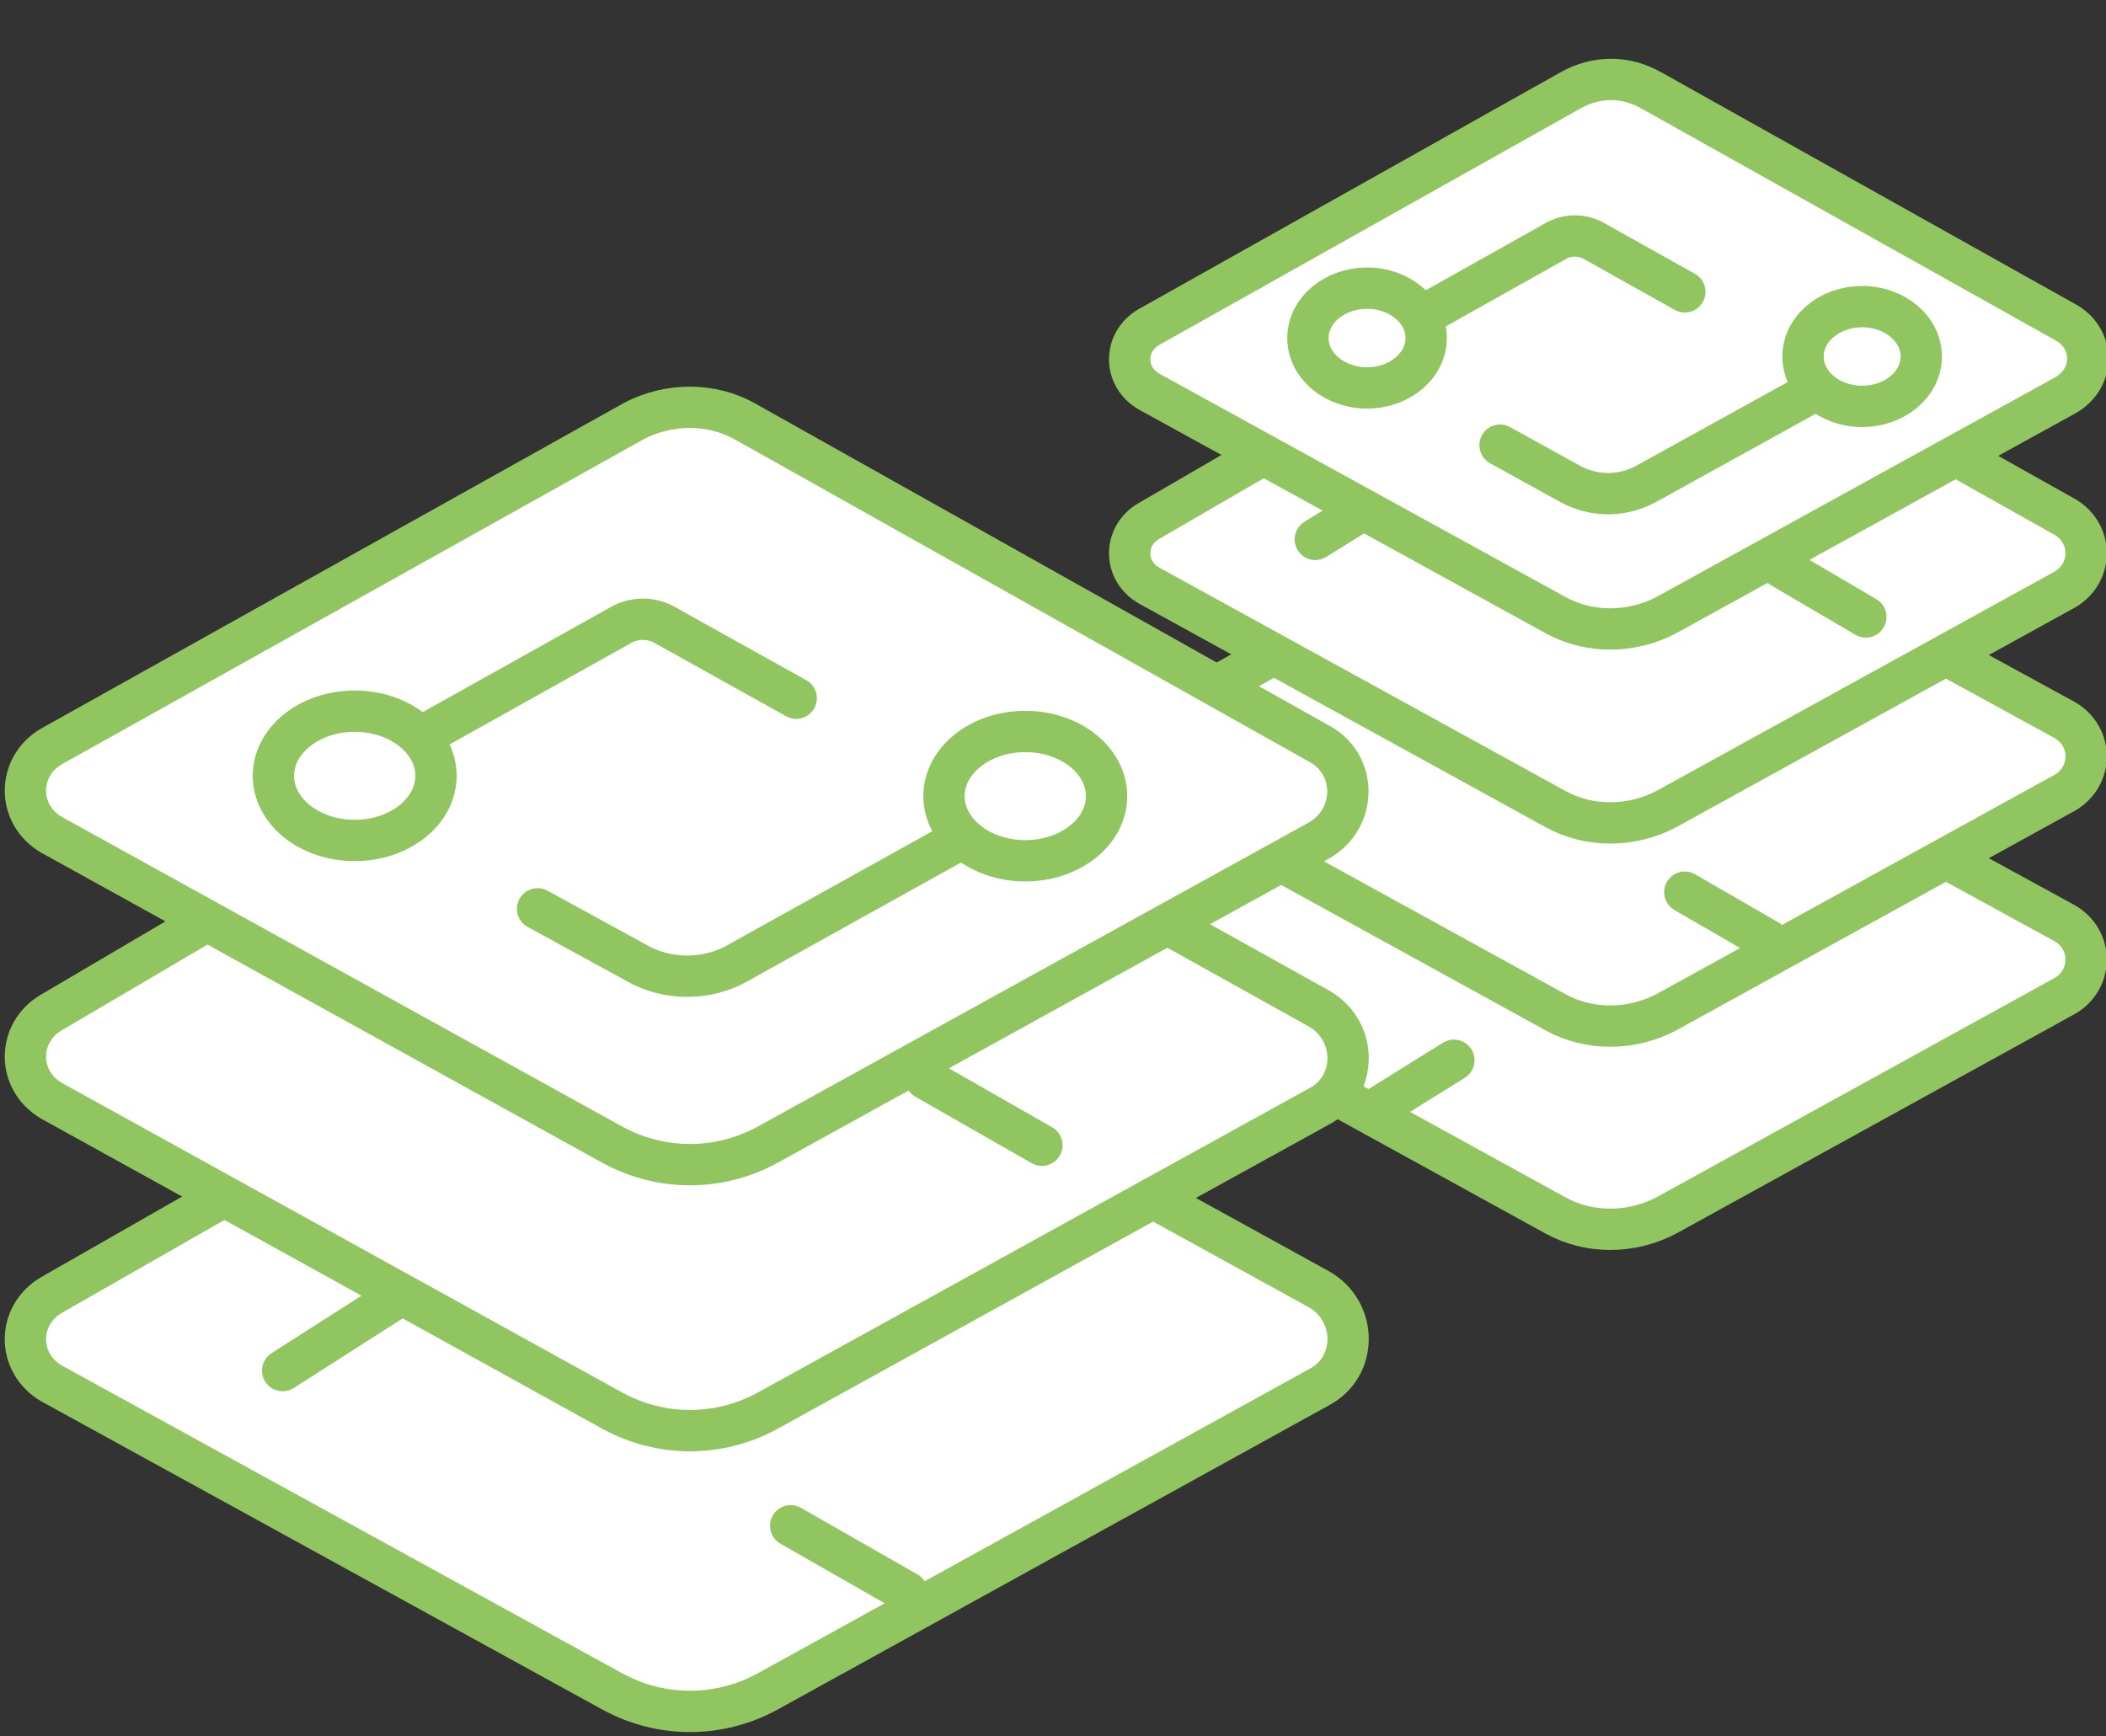 <?xml version="1.0" encoding="utf-8"?>
<!-- Generator: Adobe Illustrator 21.0.2, SVG Export Plug-In . SVG Version: 6.00 Build 0)  -->
<svg version="1.1" id="Layer_1" xmlns="http://www.w3.org/2000/svg" xmlns:xlink="http://www.w3.org/1999/xlink" x="0px" y="0px"
	 viewBox="0 0 114 94" style="enable-background:new 0 0 114 94;" xml:space="preserve">
<rect x="0" y="0" width="114" height="94" fill="#333333" stroke="none"/>
<style type="text/css">
	.st0{fill:#FFFFFF;stroke:#90C560;stroke-width:2.236;stroke-linecap:round;stroke-linejoin:round;stroke-miterlimit:10;}
	.st1{fill:none;stroke:#90C560;stroke-width:2.236;stroke-linecap:round;stroke-linejoin:round;stroke-miterlimit:10;}
</style>
<path class="st0" d="M105.4,46.5l6.4,3.5c1.5,0.9,1.5,3,0,3.9L90.2,65.8c-1.9,1-4.2,1-6,0l-22-12.1c-1.4-0.8-1.4-2.7,0-3.5l6.6-3.7"
	/>
<path class="st0" d="M105.4,35.5l6.4,3.5c1.5,0.9,1.5,3,0,3.9L90.2,54.8c-1.9,1-4.2,1-6,0l-22-12.1c-1.4-0.8-1.4-2.7,0-3.5l6.6-3.7"
	/>
<path class="st0" d="M106.1,24.8l5.7,3.2c1.5,0.9,1.5,3,0,3.9L90.2,43.8c-1.9,1-4.2,1-6,0l-22-12.1c-1.4-0.8-1.4-2.7,0-3.5l6.2-3.6"
	/>
<line class="st1" x1="71.2" y1="29.2" x2="75.7" y2="26.4"/>
<path class="st0" d="M111.8,21.4L90.2,33.3c-1.9,1-4.2,1-6,0l-22-12.1c-1.4-0.8-1.4-2.7,0-3.5L85,4.9c1.4-0.8,3-0.8,4.4,0l22.5,12.6
	C113.4,18.4,113.4,20.5,111.8,21.4z"/>
<path class="st0" d="M101.4,19.4l-12.3,6.8c-1.3,0.7-2.8,0.7-4.1,0l-3.8-2.1"/>
<path class="st0" d="M74.5,18.5l9.8-5.5c0.6-0.3,1.3-0.3,1.9,0l5,2.8"/>
<ellipse class="st0" cx="74" cy="18.3" rx="3.2" ry="2.7"/>
<ellipse class="st0" cx="100.8" cy="19.3" rx="3.2" ry="2.7"/>
<line class="st1" x1="74.2" y1="60.2" x2="78.7" y2="57.4"/>
<line class="st1" x1="101" y1="33.4" x2="96.4" y2="30.7"/>
<line class="st1" x1="95.7" y1="50.9" x2="91.2" y2="48.3"/>
<path class="st0" d="M62.5,64.9l8.9,4.9c2.1,1.2,2.1,4.2,0,5.3L41.5,91.6c-2.6,1.4-5.7,1.4-8.3,0L2.8,74.9c-1.9-1.1-1.9-3.7,0-4.8
	l9.1-5.2"/>
<path class="st0" d="M63.5,50.2l7.9,4.4c2.1,1.2,2.1,4.2,0,5.3L41.5,76.4c-2.6,1.4-5.7,1.4-8.3,0L2.8,59.6c-1.9-1.1-1.9-3.7,0-4.8
	l8.5-5"/>
<path class="st0" d="M71.4,45.5L41.5,62c-2.6,1.4-5.7,1.4-8.3,0L2.8,45.2c-1.9-1.1-1.9-3.7,0-4.8l31.5-17.6c1.9-1,4.2-1,6,0l31,17.4
	C73.5,41.3,73.5,44.3,71.4,45.5z"/>
<path class="st0" d="M56.9,42.7L40,52.1c-1.7,1-3.9,1-5.6,0l-5.3-2.9"/>
<path class="st0" d="M19.9,41.5l13.6-7.6c0.8-0.5,1.8-0.5,2.6,0l7,3.9"/>
<ellipse class="st0" cx="19.2" cy="42" rx="4.4" ry="3.5"/>
<ellipse class="st0" cx="55.5" cy="43.1" rx="4.4" ry="3.5"/>
<line class="st1" x1="15.3" y1="74.2" x2="21.4" y2="70.3"/>
<line class="st1" x1="56.4" y1="62" x2="50.1" y2="58.4"/>
<line class="st1" x1="49.1" y1="86.2" x2="42.8" y2="82.6"/>
</svg>
